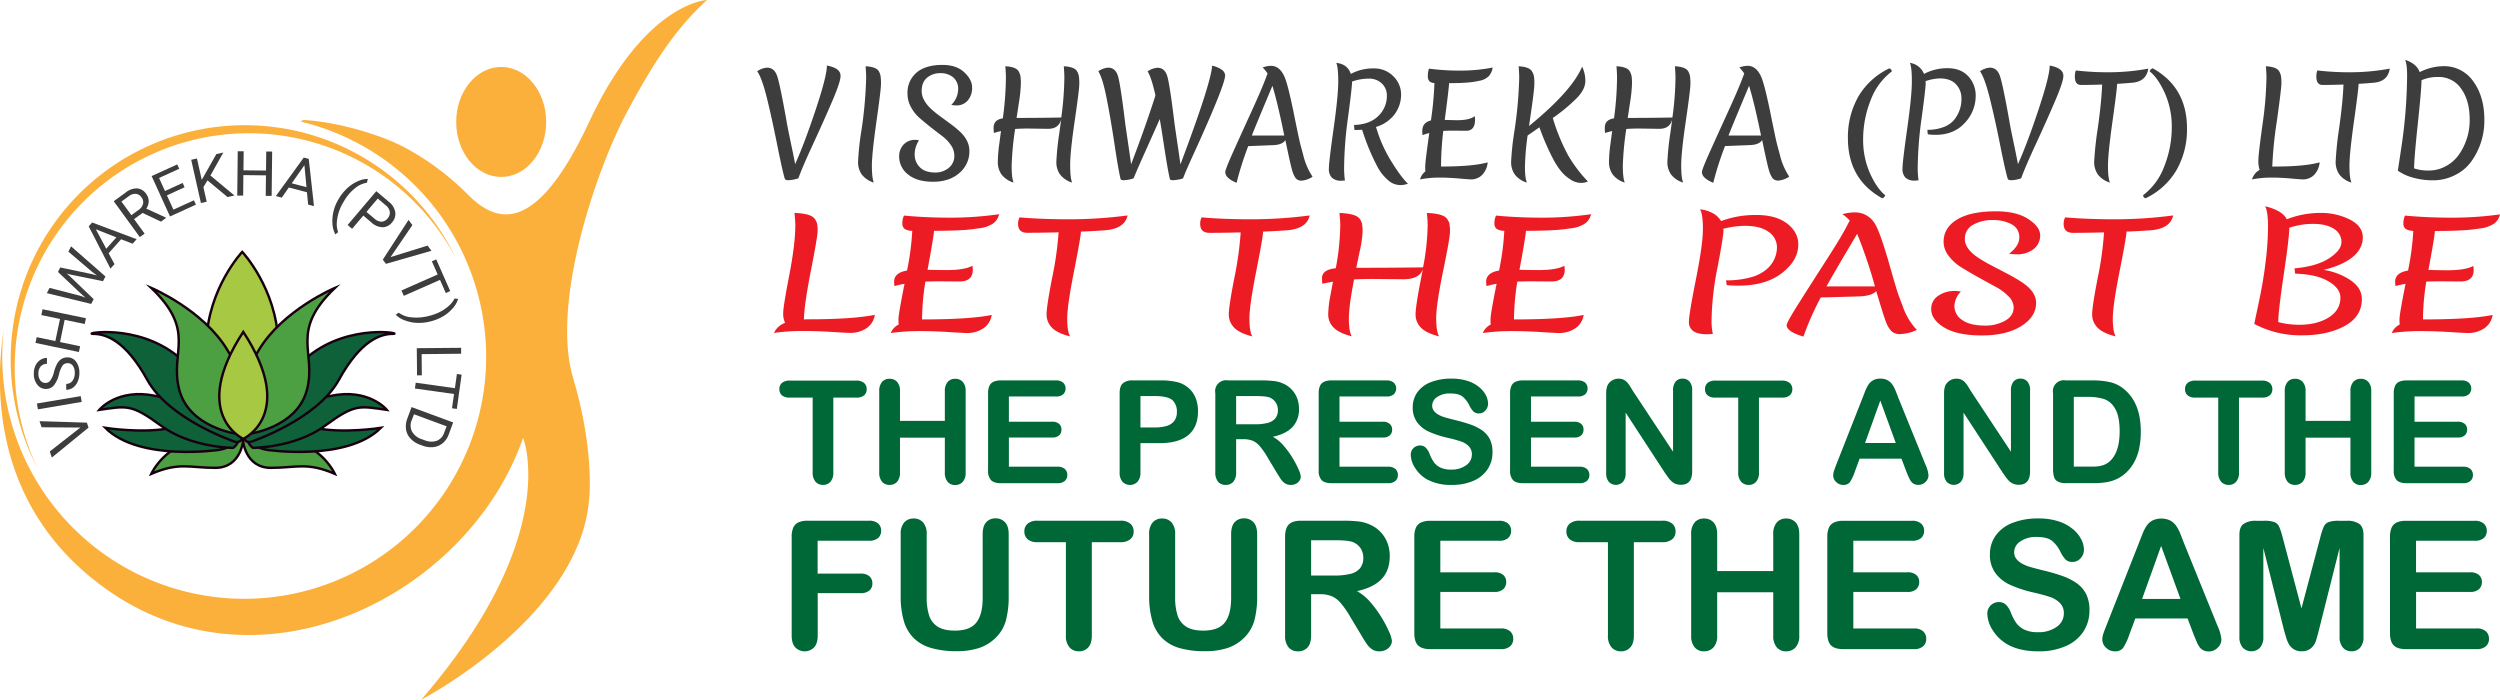 <svg xmlns="http://www.w3.org/2000/svg" id="Layer_1" data-name="Layer 1" viewBox="0 0 1114.69 312.02"><defs><style>.cls-1{fill:#a6c842;}.cls-1,.cls-2,.cls-3{stroke:#190010;stroke-miterlimit:10;stroke-width:1.09px;}.cls-2{fill:#4da042;}.cls-3{fill:#0e6139;}.cls-4{fill:#fbb03b;}.cls-5{fill:#3d3d3d;}.cls-6{fill:#ed1c24;}.cls-7{fill:#006837;}</style></defs><path class="cls-1" d="M277,421.43h7.13s9.81,3.57,8.92-20.5S277,360.81,277,360.81s-15.15,16.05-16,40.12,8.92,20.5,8.92,20.5Z" transform="translate(-169 -248.49)"></path><path class="cls-2" d="M277.47,444.61s-.89,12.48-12.48,12.48-16.05-2.67-28.53,2.68c0,0,6.24-13.38,20.5-14.27s14.28-4,14.28-4S277.47,441.05,277.47,444.61Z" transform="translate(-169 -248.49)"></path><path class="cls-3" d="M266.77,449.07s-35.66,5.35-50.81-9.81c0,0,16.93,2.68,29.41,0s17.83-2.67,17.83-2.67l10.7,8.91S272.12,448.18,266.77,449.07Z" transform="translate(-169 -248.49)"></path><path class="cls-3" d="M273,448.18s-18.72,0-32.09-9.81-15.16-8.91-27.64-7.13c0,0,8-9.81,25-6.24s17.83,2.67,17.83,2.67l9.81,5.35S281,441.94,273,448.18Z" transform="translate(-169 -248.49)"></path><path class="cls-3" d="M273.9,445.5s-29.42-9.8-39.22-27.63S216,397.36,210.61,397.36s19.18-5,37.67,10,13.14,7.85,13.14,7.85l16.05,24.07S278.36,446.39,273.9,445.5Z" transform="translate(-169 -248.49)"></path><path class="cls-2" d="M274.79,441.94s-21.39-2.68-25.85-19.62,8-25.85-12.48-45.46c0,0,23.18,9.81,33.88,27.63s7.13,18.73,7.13,18.73-1.79,10.69-.89,13.37S274.79,441.94,274.79,441.94Z" transform="translate(-169 -248.49)"></path><path class="cls-2" d="M277.29,444.61s.89,12.48,12.48,12.48,16.05-2.67,28.53,2.68c0,0-6.24-13.38-20.5-14.27s-14.28-4-14.28-4S277.29,441.05,277.29,444.61Z" transform="translate(-169 -248.49)"></path><path class="cls-3" d="M288,449.07s35.66,5.35,50.81-9.81c0,0-16.93,2.68-29.41,0s-17.83-2.67-17.83-2.67l-10.7,8.91S282.64,448.18,288,449.07Z" transform="translate(-169 -248.49)"></path><path class="cls-3" d="M281.75,448.18s18.72,0,32.09-9.81,15.16-8.91,27.64-7.13c0,0-8-9.81-25-6.24s-17.83,2.67-17.83,2.67L288.88,433S273.73,441.94,281.75,448.18Z" transform="translate(-169 -248.49)"></path><path class="cls-3" d="M280.86,445.5s29.42-9.8,39.22-27.63,18.72-20.51,24.07-20.51-19.19-5-37.67,10-13.14,7.85-13.14,7.85l-16,24.07S276.4,446.39,280.86,445.5Z" transform="translate(-169 -248.49)"></path><path class="cls-2" d="M280,441.94s21.39-2.68,25.85-19.62-8-25.85,12.48-45.46c0,0-23.18,9.81-33.88,27.63s-7.13,18.73-7.13,18.73,1.78,10.69.89,13.37S280,441.94,280,441.94Z" transform="translate(-169 -248.49)"></path><path class="cls-1" d="M277.47,444.17s24.07-10.93,0-47.7C253.4,433.24,277.47,444.17,277.47,444.17Z" transform="translate(-169 -248.49)"></path><path class="cls-4" d="M175.57,412.28a104.37,104.37,0,0,1,196.84-48.4A104.38,104.38,0,1,0,185.61,457,104,104,0,0,1,175.57,412.28Z" transform="translate(-169 -248.49)"></path><path class="cls-4" d="M431.69,302.87c-25,53.48-42.79,43.68-54.38,32.09a116.75,116.75,0,0,0-25.85-19.61c-10.7-6.24-31.2-12.48-47.25-13.38l-1.19.72A107.88,107.88,0,1,1,170,407.61a109.17,109.17,0,0,1,.69-12.19c-4.08,26-5.09,79.95,46.12,116.05,69.53,49,161.35,1.79,185.42-67.75,0,0,17.83,43.68-45.46,116.78,0,0,70.43-36.55,74.88-89.14,0,0,2.68-21.4-7.13-54.38s9.81-91.83,24.07-118.57,24.07-39.23,35.66-49.92C484.29,248.49,456.66,249.38,431.69,302.87Z" transform="translate(-169 -248.49)"></path><ellipse class="cls-4" cx="223.47" cy="54.38" rx="20.06" ry="24.52"></ellipse><path class="cls-5" d="M204.82,439.13,187.55,439l-.93-2.72,21.11.66.74,2.21-16.35,13.35-.92-2.72Z" transform="translate(-169 -248.49)"></path><path class="cls-5" d="M205,425.11l.44,2.59L185.9,431l-.44-2.6Z" transform="translate(-169 -248.49)"></path><path class="cls-5" d="M195.31,415.31a12.4,12.4,0,0,1-2.28,5,4.5,4.5,0,0,1-3.44,1.6,4.76,4.76,0,0,1-3.9-1.82,7.56,7.56,0,0,1-1.61-4.87,8.38,8.38,0,0,1,.72-3.68,6.07,6.07,0,0,1,2.13-2.54,5.59,5.59,0,0,1,3-.93l0,2.64a3.61,3.61,0,0,0-2.81,1.2,4.75,4.75,0,0,0-1,3.27,4.85,4.85,0,0,0,.91,3,2.81,2.81,0,0,0,2.38,1.05,2.52,2.52,0,0,0,2-1.07A10,10,0,0,0,193,414.6a16.75,16.75,0,0,1,1.46-3.92,5.87,5.87,0,0,1,1.92-2.12,5,5,0,0,1,2.6-.72,4.62,4.62,0,0,1,3.89,1.82,8.22,8.22,0,0,1,1.53,5,9.52,9.52,0,0,1-.71,3.85,6.45,6.45,0,0,1-2.09,2.78,5.21,5.21,0,0,1-3.07,1l0-2.64a3.36,3.36,0,0,0,2.8-1.39,5.62,5.62,0,0,0,1-3.59,5.21,5.21,0,0,0-.9-3.18,2.73,2.73,0,0,0-2.31-1.07,2.7,2.7,0,0,0-2.23,1.07A12,12,0,0,0,195.31,415.31Z" transform="translate(-169 -248.49)"></path><path class="cls-5" d="M207.32,390.38l-.54,2.59-8.95-1.87L195.77,401l8.95,1.87-.54,2.58-19.36-4.06.54-2.57,8.32,1.74,2.07-9.85-8.32-1.74.54-2.59Z" transform="translate(-169 -248.49)"></path><path class="cls-5" d="M204.62,380.33l2.49.86-1.83-1.58-10.43-9.86,1-2,14,2.93,2.38.62-2.17-1.61-10.58-9,1.22-2.35,15.32,13.4-1.1,2.13-14.69-3-1.48-.42,1.19,1,10.83,10.42-1.1,2.13-19.78-4.81,1.22-2.34Z" transform="translate(-169 -248.49)"></path><path class="cls-5" d="M223,355.17l-5.56,6.24,2.61,4.85-1.8,2-9.7-18.84,1.53-1.72,19.85,7.45-1.8,2Zm-6.62,4.23,4.51-5.07-9.17-3.61Z" transform="translate(-169 -248.49)"></path><path class="cls-5" d="M232.57,343.43l-3.79,2.76,4.7,6.47-2.14,1.55-11.63-16,5.34-3.89a7.9,7.9,0,0,1,5.09-1.83,5.48,5.48,0,0,1,4.08,2.51,5.36,5.36,0,0,1,1.08,3.2,6.08,6.08,0,0,1-1.06,3.31l8.73,4,.09.13-2.28,1.67Zm-5,1,3.27-2.38a4.59,4.59,0,0,0,1.93-2.64,3.38,3.38,0,0,0-.65-2.87,3.54,3.54,0,0,0-2.55-1.62,4.67,4.67,0,0,0-3.16,1.07l-3.26,2.37Z" transform="translate(-169 -248.49)"></path><path class="cls-5" d="M251.29,332l-7.87,3.59,2.9,6.37,9.15-4.16.88,1.94L244.81,345l-8.2-18,11.42-5.2.89,1.94-9,4.11,2.64,5.8,7.88-3.59Z" transform="translate(-169 -248.49)"></path><path class="cls-5" d="M261.52,328.92l-1.83,3,1.47,6.52-2.57.58-4.34-19.29,2.57-.58,2.14,9.54,6.51-11.49,3.1-.7-5.74,10.25,10.69,8.91-3.08.69Z" transform="translate(-169 -248.49)"></path><path class="cls-5" d="M290.12,335.81l-2.64,0,.11-9.13-10.07-.12-.1,9.14-2.64,0,.23-19.77,2.64,0-.1,8.5,10.06.11.1-8.5,2.64,0Z" transform="translate(-169 -248.49)"></path><path class="cls-5" d="M305.86,334.22l-8.08-2.14-3.14,4.53-2.63-.7,12.43-17.17,2.22.59L309,340.4l-2.61-.69Zm-6.77-4,6.56,1.73-.92-9.81Z" transform="translate(-169 -248.49)"></path><path class="cls-5" d="M320,337.21a20.89,20.89,0,0,1,3.69-4.67,16.77,16.77,0,0,1,4.72-3.18,10.59,10.59,0,0,1,4.59-1.1l-.38,1.7a10.84,10.84,0,0,0-5.18,2.35,20,20,0,0,0-4.74,5.33l-.59,1a20,20,0,0,0-2.92,8.84,10.7,10.7,0,0,0,.57,4.51L318.55,353a10.94,10.94,0,0,1-1.31-4.66A18.76,18.76,0,0,1,320,337.21Z" transform="translate(-169 -248.49)"></path><path class="cls-5" d="M331,344.61l-5,5.9-2-1.7,12.78-15.08,5.62,4.76a7.45,7.45,0,0,1,2.84,4.58,5.59,5.59,0,0,1-1.42,4.55,5.48,5.48,0,0,1-4.25,2.2,7.74,7.74,0,0,1-5-2.17Zm1.38-1.63L336,346a4.77,4.77,0,0,0,3.1,1.34,3.58,3.58,0,0,0,2.7-1.45,3.7,3.7,0,0,0,1-2.89,4.44,4.44,0,0,0-1.64-2.83l-3.72-3.16Z" transform="translate(-169 -248.49)"></path><path class="cls-5" d="M343.15,363.11,359.64,358l1.72,2.31-20.29,5.83-1.39-1.87,11.48-17.72,1.71,2.31Z" transform="translate(-169 -248.49)"></path><path class="cls-5" d="M367.78,379.15l-2.59-5.87-16.14,7.12L348,378l16.14-7.12L361.55,365l1.95-.86,6.23,14.12Z" transform="translate(-169 -248.49)"></path><path class="cls-5" d="M360.93,391.81a20.83,20.83,0,0,1-5.83.65,17.1,17.1,0,0,1-5.57-1.12,10.65,10.65,0,0,1-4.09-2.53l1.36-.9a10.86,10.86,0,0,0,5.66,2.07,21.41,21.41,0,0,0,7.58-.58l.42-.1a22.48,22.48,0,0,0,5-1.89,18.1,18.1,0,0,0,3.84-2.71,10.26,10.26,0,0,0,2.34-3.09l1.62.14a10.56,10.56,0,0,1-2.36,4.15,16.88,16.88,0,0,1-4.36,3.64A21.34,21.34,0,0,1,360.93,391.81Z" transform="translate(-169 -248.49)"></path><path class="cls-5" d="M357,406.39l.08,9.46-2.13,0-.11-12.11,19.77-.17,0,2.64Z" transform="translate(-169 -248.49)"></path><path class="cls-5" d="M370.54,430.53l.9-6.36L354,421.72l.36-2.6,17.47,2.46.89-6.34,2.11.3-2.14,15.29Z" transform="translate(-169 -248.49)"></path><path class="cls-5" d="M352.5,430l18.55,6.85-1.95,5.29a9.08,9.08,0,0,1-2.67,3.92,7.76,7.76,0,0,1-4.11,1.78,10.46,10.46,0,0,1-4.92-.64l-1.19-.44A10.46,10.46,0,0,1,352,444a7.56,7.56,0,0,1-1.95-4,9.73,9.73,0,0,1,.54-4.82Zm15.64,8.58-14.55-5.37-1,2.6a6,6,0,0,0,.12,5.09,7.64,7.64,0,0,0,4.42,3.44l1.09.4a7.86,7.86,0,0,0,5.47.32,5.72,5.72,0,0,0,3.34-3.6Z" transform="translate(-169 -248.49)"></path><path class="cls-5" d="M523.11,328.5a12.76,12.76,0,0,1-2.8.34c-.86,0-1.34-.31-1.47-.93q-1.12-3.86-3.36-15.1T511,292.41q-2.26-9.15-4.39-12.14a8.89,8.89,0,0,1,4.36-1.62c2.16,0,3.67,1.23,4.52,3.67s2.25,9.14,4.2,20.06c.13,1,.74,4.12,1.84,9.37s1.77,8.56,2,9.93q4.11-9.09,9.16-24.25t5-19.71c4.07.74,6.1,2.28,6.1,4.6q0,2.56-3.51,10.81t-8.47,19q-5,10.74-6.82,15.85A11,11,0,0,1,523.11,328.5Z" transform="translate(-169 -248.49)"></path><path class="cls-5" d="M561.62,282.42a21.75,21.75,0,0,1,.19,3.52q0,2.49-2,16.56t-2.06,19.71q0,5.64.87,7.69a10.65,10.65,0,0,1-5.45-3.7,9.52,9.52,0,0,1-1.58-5.48,120.53,120.53,0,0,1,1.3-12.8,186.09,186.09,0,0,0,2.31-24.79c0-1.24-.09-2.94-.25-5.1,3.15.16,5.13.91,5.91,2.24A6.81,6.81,0,0,1,561.62,282.42Z" transform="translate(-169 -248.49)"></path><path class="cls-5" d="M584.17,297.08a49.28,49.28,0,0,0,4.14,3.34c1.51,1.1,3,2.21,4.54,3.33a47.59,47.59,0,0,1,4.15,3.42q4.23,3.93,4.23,8.66a12.51,12.51,0,0,1-4.45,9.78q-4.46,3.92-11.74,3.92t-11.21-3.3a10,10,0,0,1-3.92-7.85,7.56,7.56,0,0,1,2-5.45,6.83,6.83,0,0,1,5.17-2.08,5.56,5.56,0,0,1,1.68.25,11.11,11.11,0,0,0-1.93,6.25,7.89,7.89,0,0,0,2.3,5.7q2.31,2.37,6.91,2.37a9.3,9.3,0,0,0,5.89-2,6.73,6.73,0,0,0,2.58-5.63,8.18,8.18,0,0,0-1.55-4.64,17.48,17.48,0,0,0-3.86-4q-2.31-1.74-5.05-3.89t-5-4.14a17,17,0,0,1-3.86-4.86,12.33,12.33,0,0,1-1.56-6,11.73,11.73,0,0,1,4-9.37c2.67-2.3,6.55-3.46,11.61-3.46q6.16,0,9.68,3.27c2.35,2.18,3.52,4.45,3.52,6.79a8.57,8.57,0,0,1-1.9,5.76,6.43,6.43,0,0,1-5.2,2.24,9.91,9.91,0,0,1-2.18-.24,9.9,9.9,0,0,0,3.06-6.85,6.62,6.62,0,0,0-2.25-5.45,8.64,8.64,0,0,0-5.69-1.84,9,9,0,0,0-5.89,2q-2.43,2-2.43,6T584.17,297.08Z" transform="translate(-169 -248.49)"></path><path class="cls-5" d="M636.29,305.93l-9-.13c-1.91,0-3.8.06-5.67.19a133.53,133.53,0,0,0-1.55,16.5q0,5.36.87,7.41a10.61,10.61,0,0,1-5.45-3.7,9.52,9.52,0,0,1-1.59-5.48,63.77,63.77,0,0,1,.66-8.1q.65-5,.77-5.7c-1.41.34-2.47.63-3.17.87a19.64,19.64,0,0,1-.13-2.36q0-3.56,4.11-4.17a143.22,143.22,0,0,0,1.37-18.13c0-1.24-.08-2.94-.25-5.1q4.74.24,5.92,2.24a7.06,7.06,0,0,1,.81,2.15,23,23,0,0,1,.19,3.52,66,66,0,0,1-.91,8.53q-.9,6-1,6.6,11.09,0,19.93-.19a139.71,139.71,0,0,0,1.37-17.75c0-1.24-.09-2.94-.25-5.1q4.73.24,5.91,2.24a6.81,6.81,0,0,1,.81,2.15,21.75,21.75,0,0,1,.19,3.52q0,2.49-2.06,16.56t-2,19.71q0,5.64.87,7.69a10.65,10.65,0,0,1-5.45-3.7,9.52,9.52,0,0,1-1.59-5.48,121.52,121.52,0,0,1,1.31-12.8l.87-6.35C641.52,304.47,639.57,305.93,636.29,305.93Z" transform="translate(-169 -248.49)"></path><path class="cls-5" d="M694.64,328.5a12.49,12.49,0,0,1-2.8.34c-.87,0-1.31-.31-1.31-.93q-.87-3.68-2.33-13.23t-2.09-13.11q-1.74,4-4.49,10.09-6.09,13.51-7.16,16.31a8.34,8.34,0,0,1-1.8.53,12.49,12.49,0,0,1-2.8.34c-.88,0-1.31-.31-1.31-.93q-.94-3.93-2.62-15.13t-3.49-20.37q-1.8-9.15-3.73-12.14a8.83,8.83,0,0,1,4.36-1.62q3.36,0,4.48,4t3.24,21.46c.08.62.48,3.32,1.18,8.09s1.16,8,1.37,9.53q6.6-17.31,10.84-30.7-1.74-7.91-3.49-10.71a8.86,8.86,0,0,1,4.36-1.62c2.24,0,3.74,1.32,4.48,4s1.83,9.79,3.24,21.46c.09.62.48,3.32,1.19,8.09s1.16,8,1.37,9.53q13.7-36.42,14.13-44a11.35,11.35,0,0,1,4.24,1.77,3.26,3.26,0,0,1,1.55,2.59q0,4-12.76,32.19-5.06,11-6,13.7A8.52,8.52,0,0,1,694.64,328.5Z" transform="translate(-169 -248.49)"></path><path class="cls-5" d="M715.32,325.23q0-1.19,3.42-8.81t7.94-17.5q4.52-9.87,6.13-14.1l1.37-3.55a17.09,17.09,0,0,0-2.18-2.68,10.2,10.2,0,0,1,3.68-.75c2.61,0,4.65,1.66,6.1,5q1.38,3.18,3.68,14.2a4.68,4.68,0,0,1,.18.81c.09.46.51,2.57,1.28,6.32s1.3,6.25,1.59,7.47.79,3.11,1.49,5.64a30.07,30.07,0,0,0,4.24,10,10.07,10.07,0,0,1-4.83,1.75,3.18,3.18,0,0,1-2.74-1.15,12.15,12.15,0,0,1-1.56-3.55q-.71-2.4-3-13.36-1.37,2.11-5.48,2.24l-11.08.44A143.51,143.51,0,0,0,720.36,330C717,328.61,715.32,327,715.32,325.23Zm21-38.42q-7.15,17-9.15,22.11h14.45Q738.74,294.66,736.36,286.81Z" transform="translate(-169 -248.49)"></path><path class="cls-5" d="M762.89,327.75a5.49,5.49,0,0,1-1.37-4.17q0-2.9,2.09-17.68t2.08-21.12q0-6.31-.87-8.25,5,.51,6.48,4.92A20.86,20.86,0,0,1,781.39,279a11.89,11.89,0,0,1,8.9,3.52,11.34,11.34,0,0,1,3.43,8.16,14.7,14.7,0,0,1-2.77,8.59,16,16,0,0,1-8.44,5.82l.87,2.68a60.86,60.86,0,0,0,6.48,13.48q4.23,6.71,6.91,9.13A9.12,9.12,0,0,1,793,331a8.15,8.15,0,0,1-5.1-2.18,20.67,20.67,0,0,1-4.83-6.16,98.34,98.34,0,0,1-6.73-16.32q-2.24.12-3.42.12l-.19-2.24q7-.24,10.81-4a12.25,12.25,0,0,0,3.83-9,7.39,7.39,0,0,0-2.21-5.48,8.09,8.09,0,0,0-5.95-2.18,21.27,21.27,0,0,0-7.35,1.31c0,1.61-.59,6.87-1.78,15.75a174.43,174.43,0,0,0-1.77,22.23,38.37,38.37,0,0,0,.37,6.11l-1.62.12A6,6,0,0,1,762.89,327.75Z" transform="translate(-169 -248.49)"></path><path class="cls-5" d="M822.74,306.8l-5.54-.06q-3.06,0-4.68.12a144.24,144.24,0,0,0-1,15.88q14.38,0,20.8-1.87a9.13,9.13,0,0,1-2.46,5.61,6.94,6.94,0,0,1-5.08,2c-.58,0-2.37-.14-5.38-.41s-5.93-.4-8.75-.4a44.91,44.91,0,0,0-8.47.81,6.47,6.47,0,0,1,2.36-3.55q-.06-.37-.06-2.37t1.81-14.76a25,25,0,0,0-3,.94,15.69,15.69,0,0,1-.13-1.81q0-3.8,3.86-4.73a150.18,150.18,0,0,0,1.56-16.69,3.4,3.4,0,0,1-2.27-.81,3.55,3.55,0,0,1-.66-2.46,9.19,9.19,0,0,1,.5-3.14,104.17,104.17,0,0,0,14,.87,73.5,73.5,0,0,0,14.39-1.37,7.15,7.15,0,0,1-1.72,3.83,7.83,7.83,0,0,1-4.26,2.08,33.9,33.9,0,0,1-4.86.75c-2.32.21-5.19.31-8.59.31q-.06,2.25-1.93,16.38c2.57.08,4.44.13,5.6.13,3.66,0,6.25-.61,7.79-1.81a14,14,0,0,1,.12,1.62Q826.66,306.8,822.74,306.8Z" transform="translate(-169 -248.49)"></path><path class="cls-5" d="M852.94,282.42a21.75,21.75,0,0,1,.19,3.52q0,2.49-1.56,13.14l-.81,5.6q19.13-15.63,23.67-26.47a14.29,14.29,0,0,1,1.43,6.45q0,3.58-3.68,7.44a76.68,76.68,0,0,1-10.83,9,87.67,87.67,0,0,0,6.91,16.78A62.57,62.57,0,0,0,877,329.4a7.35,7.35,0,0,1-3.3.63,8.51,8.51,0,0,1-4.45-1.5,17.27,17.27,0,0,1-4.24-3.73,34.83,34.83,0,0,1-3.7-5.8,108,108,0,0,1-5.92-13.76c-.21.17-1,.7-2.27,1.59s-2.3,1.59-3,2.09a115,115,0,0,0-1.18,14q0,5,.87,7a10.61,10.61,0,0,1-5.45-3.7,9.52,9.52,0,0,1-1.59-5.48,121.52,121.52,0,0,1,1.31-12.8,185.74,185.74,0,0,0,2.3-24.79c0-1.24-.08-2.94-.25-5.1q4.74.24,5.92,2.24A6.81,6.81,0,0,1,852.94,282.42Z" transform="translate(-169 -248.49)"></path><path class="cls-5" d="M908.8,305.93l-9-.13c-1.91,0-3.8.06-5.67.19a131.56,131.56,0,0,0-1.55,16.5q0,5.36.87,7.41a10.61,10.61,0,0,1-5.45-3.7,9.52,9.52,0,0,1-1.59-5.48,63.77,63.77,0,0,1,.66-8.1q.65-5,.77-5.7c-1.41.34-2.47.63-3.17.87a19.64,19.64,0,0,1-.13-2.36q0-3.56,4.11-4.17A143.22,143.22,0,0,0,890,283.13c0-1.24-.08-2.94-.25-5.1q4.74.24,5.92,2.24a7.33,7.33,0,0,1,.81,2.15,23,23,0,0,1,.19,3.52,68,68,0,0,1-.91,8.53q-.9,6-1,6.6,11.09,0,19.93-.19a139.71,139.71,0,0,0,1.37-17.75c0-1.24-.09-2.94-.25-5.1q4.73.24,5.91,2.24a6.81,6.81,0,0,1,.81,2.15,21.75,21.75,0,0,1,.19,3.52q0,2.49-2.06,16.56t-2.05,19.71q0,5.64.87,7.69a10.65,10.65,0,0,1-5.45-3.7,9.52,9.52,0,0,1-1.59-5.48,121.52,121.52,0,0,1,1.31-12.8l.87-6.35C914,304.47,912.08,305.93,908.8,305.93Z" transform="translate(-169 -248.49)"></path><path class="cls-5" d="M927.85,325.23q0-1.19,3.43-8.81t7.94-17.5q4.51-9.87,6.13-14.1l1.37-3.55a17.09,17.09,0,0,0-2.18-2.68,10.2,10.2,0,0,1,3.68-.75c2.61,0,4.65,1.66,6.1,5Q955.69,286,958,297a4.68,4.68,0,0,1,.18.81q.12.69,1.28,6.32t1.59,7.47c.29,1.23.78,3.11,1.49,5.64a30.07,30.07,0,0,0,4.24,10A10.1,10.1,0,0,1,962,329a3.18,3.18,0,0,1-2.74-1.15,12.15,12.15,0,0,1-1.56-3.55q-.72-2.4-3-13.36-1.36,2.11-5.48,2.24l-11.08.44A143.51,143.51,0,0,0,932.9,330C929.54,328.61,927.85,327,927.85,325.23Zm21-38.42q-7.15,17-9.15,22.11H954.2Q951.28,294.66,948.9,286.81Z" transform="translate(-169 -248.49)"></path><path class="cls-5" d="M1003,293.38a46.92,46.92,0,0,0-3.27,17.09,36.68,36.68,0,0,0,3.14,15.48q3.15,6.81,6.7,9.56a1.79,1.79,0,0,1-1.37,1.37q-15.26-8.47-15.26-26.78a36.52,36.52,0,0,1,4.64-18.53A31.66,31.66,0,0,1,1011.36,279a1.34,1.34,0,0,1,1.12,1.37A28.54,28.54,0,0,0,1003,293.38Z" transform="translate(-169 -248.49)"></path><path class="cls-5" d="M1027.55,284.69l.07.75q0,2.37-1.78,15.47a168.86,168.86,0,0,0-1.77,21.89,38.37,38.37,0,0,0,.37,6.11l-1.62.12a5.93,5.93,0,0,1-4.17-1.28,5.49,5.49,0,0,1-1.37-4.17q0-2.9,2.09-17.68t2.08-21.12q0-6.31-.87-8.25a7.91,7.91,0,0,1,6.29,4.92,21.86,21.86,0,0,1,10.55-2.55q5.83,0,9.16,3.58a12.45,12.45,0,0,1,3.33,8.81,17.34,17.34,0,0,1-4.86,12q-4.85,5.33-13.07,5.32a22.6,22.6,0,0,1-3.43-.24l-.19-2a19.6,19.6,0,0,0,7.29-1.24,11.07,11.07,0,0,0,4.73-3.3,14.54,14.54,0,0,0,3.18-9.34,9,9,0,0,0-2.46-6.45q-2.46-2.58-7.13-2.58A20,20,0,0,0,1027.55,284.69Z" transform="translate(-169 -248.49)"></path><path class="cls-5" d="M1068.38,328.5a12.85,12.85,0,0,1-2.81.34c-.85,0-1.34-.31-1.46-.93q-1.12-3.86-3.36-15.1t-4.52-20.4q-2.28-9.15-4.39-12.14a8.86,8.86,0,0,1,4.36-1.62c2.16,0,3.66,1.23,4.51,3.67s2.26,9.14,4.21,20.06c.12,1,.74,4.12,1.84,9.37s1.77,8.56,2,9.93q4.11-9.09,9.15-24.25t5-19.71c4.07.74,6.1,2.28,6.1,4.6q0,2.56-3.52,10.81t-8.47,19q-5,10.74-6.82,15.85A10.82,10.82,0,0,1,1068.38,328.5Z" transform="translate(-169 -248.49)"></path><path class="cls-5" d="M1094.12,282.57a8.4,8.4,0,0,1,.44-2.67,122.79,122.79,0,0,0,15,.81,96.7,96.7,0,0,0,17.31-1.62q-.87,5.79-7.23,6.29c-2.2.2-4.42.37-6.66.49q-.06,2.43-2.08,16.82t-2,19.77q0,5.39.87,7.44a10.65,10.65,0,0,1-5.45-3.7,9.81,9.81,0,0,1-1.58-5.61,151.85,151.85,0,0,1,1.65-15.19q1.65-11.92,1.9-19.21-5.43.18-9.34.18C1095,286.37,1094.12,285.11,1094.12,282.57Z" transform="translate(-169 -248.49)"></path><path class="cls-5" d="M1134.07,322.46a46.92,46.92,0,0,0,3.27-17.09,36.68,36.68,0,0,0-3.14-15.48q-3.15-6.83-6.7-9.56a1.81,1.81,0,0,1,1.37-1.37q15.26,8.48,15.26,26.78a36.55,36.55,0,0,1-4.64,18.53,31.66,31.66,0,0,1-13.79,12.61,1.34,1.34,0,0,1-1.12-1.37A28.59,28.59,0,0,0,1134.07,322.46Z" transform="translate(-169 -248.49)"></path><path class="cls-5" d="M1176.51,324.24a12.45,12.45,0,0,1-.56-4.18q0-2.67,1.81-15.81a163.34,163.34,0,0,0,1.8-21.12c0-1.24-.08-2.94-.25-5.1q4.74.24,5.92,2.24a6.81,6.81,0,0,1,.81,2.15,19.25,19.25,0,0,1,.19,3.24q0,2.2-2,16.62a182.78,182.78,0,0,0-2.08,20.52,6.86,6.86,0,0,1,1.12-.06q13.46,0,20-1.87a9.13,9.13,0,0,1-2.46,5.61,6.94,6.94,0,0,1-5.08,2c-.58,0-2.37-.14-5.38-.41s-5.93-.4-8.75-.4a44.91,44.91,0,0,0-8.47.81A7.07,7.07,0,0,1,1176.51,324.24Z" transform="translate(-169 -248.49)"></path><path class="cls-5" d="M1201.8,282.57a8.38,8.38,0,0,1,.43-2.67,122.79,122.79,0,0,0,15,.81,96.7,96.7,0,0,0,17.31-1.62q-.87,5.79-7.22,6.29c-2.2.2-4.42.37-6.67.49q-.06,2.43-2.08,16.82t-2,19.77q0,5.39.88,7.44a10.57,10.57,0,0,1-5.45-3.7,9.74,9.74,0,0,1-1.59-5.61A151.85,151.85,0,0,1,1212,305.4q1.65-11.92,1.9-19.21c-3.61.12-6.73.18-9.34.18C1202.71,286.37,1201.8,285.11,1201.8,282.57Z" transform="translate(-169 -248.49)"></path><path class="cls-5" d="M1258.28,278a15.77,15.77,0,0,1,13.51,6.79q4.92,6.78,4.92,17.06a31,31,0,0,1-5.67,18.43,19.42,19.42,0,0,1-7.37,6.26,21.07,21.07,0,0,1-9.59,2.34,32.53,32.53,0,0,1-8.72-1.06,21.93,21.93,0,0,1-5.45-2.12l-1.75-1.06c0-.33.5-3.42,1.37-9.28a225.58,225.58,0,0,0,2.74-33.19q0-4.92-.87-7c3.45,1.16,5.61,3,6.48,5.48A23.93,23.93,0,0,1,1258.28,278Zm-12.89,45.58a20.55,20.55,0,0,0,6.66.94,15.55,15.55,0,0,0,7.6-2,16.68,16.68,0,0,0,5.92-5.38,26.68,26.68,0,0,0,4.6-15.32q0-8.54-3.79-13.77a12,12,0,0,0-10.22-5.23,18.13,18.13,0,0,0-7.47,1.43q0,3.87-1.65,19.43T1245.39,323.61Z" transform="translate(-169 -248.49)"></path><path class="cls-6" d="M519.05,392.45a9.62,9.62,0,0,1-.84-4.43q0-2.83,2.7-16.78t2.7-22.39a53.24,53.24,0,0,0-.38-5.42q7.07.27,8.84,2.38a6.35,6.35,0,0,1,1.21,2.28,15.47,15.47,0,0,1,.28,3.43q0,2.36-3,17.64t-3.11,21.77a12.6,12.6,0,0,1,1.67-.07q20.08,0,29.95-2a8.76,8.76,0,0,1-3.67,5.94,12.94,12.94,0,0,1-7.58,2.12c-.87,0-3.55-.15-8-.43s-8.85-.43-13.07-.43a94.19,94.19,0,0,0-12.64.86A8.59,8.59,0,0,1,519.05,392.45Z" transform="translate(-169 -248.49)"></path><path class="cls-6" d="M596.89,374l-8.28-.07c-3,0-5.36.05-7,.13a109,109,0,0,0-1.49,16.85q21.48,0,31.06-2a8.72,8.72,0,0,1-3.67,5.94,12.91,12.91,0,0,1-7.58,2.12c-.87,0-3.55-.15-8.05-.43s-8.85-.43-13.06-.43a94.34,94.34,0,0,0-12.65.86,7.16,7.16,0,0,1,3.53-3.77,18.37,18.37,0,0,1-.09-2.51q0-2.12,2.7-15.65a41.69,41.69,0,0,0-4.47,1,13.5,13.5,0,0,1-.18-1.92c0-2.68,1.92-4.36,5.76-5a116.5,116.5,0,0,0,2.33-17.7,6.62,6.62,0,0,1-3.4-.86,3.08,3.08,0,0,1-1-2.61,7.17,7.17,0,0,1,.74-3.34q9.58.93,20.83.93A152.66,152.66,0,0,0,614.47,344a7,7,0,0,1-2.56,4.07,14,14,0,0,1-6.37,2.21c-2.92.44-5.33.7-7.26.79q-5.21.33-12.83.33-.09,2.38-2.88,17.38c3.84.08,6.63.13,8.37.13q8.17,0,11.62-1.92a9.89,9.89,0,0,1,.19,1.72Q602.75,373.95,596.89,374Z" transform="translate(-169 -248.49)"></path><path class="cls-6" d="M622.93,348.25a6.69,6.69,0,0,1,.65-2.84q9.76.85,22.32.86a200.82,200.82,0,0,0,25.85-1.72q-1.29,6.15-10.78,6.67c-3.29.23-6.61.4-10,.53q-.1,2.58-3.12,17.84t-3,21q0,5.71,1.3,7.9-5.77-1.45-8.14-3.93a8.32,8.32,0,0,1-2.37-5.95q0-3.46,2.46-16.12A148.72,148.72,0,0,0,641,352.08q-8.09.21-14,.2Q622.92,352.28,622.93,348.25Z" transform="translate(-169 -248.49)"></path><path class="cls-6" d="M704.12,348.25a6.54,6.54,0,0,1,.65-2.84q9.76.85,22.32.86a200.94,200.94,0,0,0,25.85-1.72q-1.31,6.15-10.79,6.67c-3.28.23-6.6.4-9.95.53q-.09,2.58-3.11,17.84t-3,21q0,5.71,1.31,7.9-5.77-1.45-8.14-3.93a8.32,8.32,0,0,1-2.37-5.95q0-3.46,2.46-16.12a150.31,150.31,0,0,0,2.84-20.38q-8.1.21-13.95.2Q704.12,352.28,704.12,348.25Z" transform="translate(-169 -248.49)"></path><path class="cls-6" d="M794.7,373l-13.49-.13q-4.28,0-8.46.2-2.32,11.82-2.32,17.51t1.3,7.86q-5.78-1.45-8.14-3.93a8.16,8.16,0,0,1-2.37-5.82,48.32,48.32,0,0,1,1-8.59c.65-3.5,1-5.51,1.16-6-2.11.35-3.69.66-4.75.93a16.85,16.85,0,0,1-.18-2.51c0-2.51,2-4,6.14-4.43a110.08,110.08,0,0,0,2-19.22,52.7,52.7,0,0,0-.37-5.42q7.07.27,8.84,2.38a6.31,6.31,0,0,1,1.2,2.28,16.77,16.77,0,0,1,.28,3.73,51.33,51.33,0,0,1-1.35,9.05c-.89,4.27-1.38,6.61-1.44,7q16.56,0,29.76-.2a105.24,105.24,0,0,0,2.05-18.82,52.7,52.7,0,0,0-.37-5.42q7.06.27,8.83,2.38a6.19,6.19,0,0,1,1.21,2.28,16.77,16.77,0,0,1,.28,3.73q0,2.64-3.07,17.57t-3.07,20.91c0,4,.44,6.7,1.3,8.16q-5.76-1.45-8.13-3.93a8.16,8.16,0,0,1-2.37-5.82q0-3.33,1.95-13.57l1.3-6.74Q802,373,794.7,373Z" transform="translate(-169 -248.49)"></path><path class="cls-6" d="M860.82,374l-8.28-.07c-3,0-5.36.05-7,.13a109,109,0,0,0-1.49,16.85q21.48,0,31.06-2a8.72,8.72,0,0,1-3.67,5.94,12.91,12.91,0,0,1-7.58,2.12c-.87,0-3.55-.15-8-.43s-8.85-.43-13.06-.43a94.34,94.34,0,0,0-12.65.86,7.2,7.2,0,0,1,3.53-3.77,18.37,18.37,0,0,1-.09-2.51q0-2.12,2.7-15.65a41.69,41.69,0,0,0-4.47,1,13.5,13.5,0,0,1-.18-1.92c0-2.68,1.92-4.36,5.76-5a116.5,116.5,0,0,0,2.33-17.7,6.62,6.62,0,0,1-3.4-.86,3.08,3.08,0,0,1-1-2.61,7.17,7.17,0,0,1,.74-3.34q9.58.93,20.83.93A152.55,152.55,0,0,0,878.4,344a6.9,6.9,0,0,1-2.56,4.07,14,14,0,0,1-6.37,2.21c-2.92.44-5.33.7-7.26.79q-5.21.33-12.83.33-.09,2.38-2.88,17.38c3.84.08,6.63.13,8.37.13q8.18,0,11.62-1.92a9.89,9.89,0,0,1,.19,1.72Q866.68,373.95,860.82,374Z" transform="translate(-169 -248.49)"></path><path class="cls-6" d="M937.36,350.5l.09.79q0,2.5-2.65,16.42a127.85,127.85,0,0,0-2.65,23.22,29.15,29.15,0,0,0,.56,6.47l-2.42.13q-4.18,0-6.23-1.35a4.9,4.9,0,0,1-2-4.43q0-3.08,3.12-18.76t3.11-22.39q0-6.71-1.3-8.76a14.57,14.57,0,0,1,5.54,1.62,9.46,9.46,0,0,1,3.85,3.6,43.93,43.93,0,0,1,15.77-2.71q8.7,0,13.67,3.8t5,9.35q0,7.06-7.26,12.72T944,375.86a44.58,44.58,0,0,1-5.11-.26l-.28-2.11a40.06,40.06,0,0,0,10.88-1.32,17.81,17.81,0,0,0,7.07-3.51,12.89,12.89,0,0,0,4.74-9.9,8.27,8.27,0,0,0-3.67-6.84q-3.68-2.75-10.65-2.74A40.82,40.82,0,0,0,937.36,350.5Z" transform="translate(-169 -248.49)"></path><path class="cls-6" d="M965.63,393.5q0-1.25,5.12-9.35t11.85-18.56q6.75-10.47,9.16-15l2-3.77a22.06,22.06,0,0,0-3.26-2.84,21,21,0,0,1,5.49-.79,10.15,10.15,0,0,1,9.11,5.29q2.05,3.36,5.49,15.06a3.65,3.65,0,0,1,.28.86c.12.48.76,2.72,1.91,6.7s1.93,6.63,2.37,7.93,1.18,3.29,2.23,6a28.51,28.51,0,0,0,6.32,10.57,19.45,19.45,0,0,1-7.2,1.84,5.68,5.68,0,0,1-4.09-1.22,11.32,11.32,0,0,1-2.33-3.76q-1.07-2.55-4.51-14.17c-1.37,1.5-4.09,2.29-8.18,2.38l-16.56.46a123.37,123.37,0,0,0-7.72,17.44Q965.63,396.34,965.63,393.5Zm31.43-40.76q-10.69,18-13.67,23.45H1005A218.67,218.67,0,0,0,997.06,352.74Z" transform="translate(-169 -248.49)"></path><path class="cls-6" d="M1051.38,363.64q2.79,1.78,6.18,3.54l6.79,3.53q3.39,1.79,6.18,3.63,6.33,4.17,6.33,9.19,0,6.21-6.65,10.37t-17.53,4.16q-10.89,0-16.74-3.5t-5.86-8.32a6.87,6.87,0,0,1,3-5.78,12.6,12.6,0,0,1,7.72-2.22,11.43,11.43,0,0,1,2.51.27,9.63,9.63,0,0,0-2.88,6.64,7.34,7.34,0,0,0,3.44,6q3.44,2.51,10.33,2.51a17.76,17.76,0,0,0,8.78-2.15c2.58-1.43,3.86-3.42,3.86-6a7.13,7.13,0,0,0-2.32-4.92,23.62,23.62,0,0,0-5.77-4.26q-3.43-1.84-7.53-4.13t-7.53-4.39a20.9,20.9,0,0,1-5.77-5.15,10.3,10.3,0,0,1-2.32-6.34q0-6.28,6-9.94t17.35-3.67q9.21,0,14.46,3.47t5.25,7.2a7.61,7.61,0,0,1-2.83,6.11,11.75,11.75,0,0,1-7.77,2.38,19.26,19.26,0,0,1-3.25-.27q4.55-3.44,4.55-7.26a6.28,6.28,0,0,0-3.34-5.78,16.75,16.75,0,0,0-8.51-1.95,17.18,17.18,0,0,0-8.79,2.11,6.94,6.94,0,0,0-3.63,6.41Q1045.05,359.48,1051.38,363.64Z" transform="translate(-169 -248.49)"></path><path class="cls-6" d="M1089.13,348.25a6.69,6.69,0,0,1,.65-2.84q9.77.85,22.32.86a201.09,201.09,0,0,0,25.86-1.72q-1.31,6.15-10.79,6.67c-3.29.23-6.6.4-10,.53q-.09,2.58-3.12,17.84t-3,21q0,5.71,1.3,7.9-5.76-1.45-8.13-3.93a8.29,8.29,0,0,1-2.38-5.95q0-3.46,2.47-16.12a148.44,148.44,0,0,0,2.83-20.38q-8.09.21-14,.2C1090.5,352.28,1089.13,350.94,1089.13,348.25Z" transform="translate(-169 -248.49)"></path><path class="cls-6" d="M1176.18,383.1q2-9.28,3-17.87a127.79,127.79,0,0,0,1.07-15.59q0-7-1.3-9.18,7.72,1.85,9.67,5.81a40.58,40.58,0,0,1,14.88-2.84,28.62,28.62,0,0,1,13.35,3q5.72,3,5.67,8t-4.6,8.72q-4.56,3.69-12.93,5.68a29.36,29.36,0,0,1,11.81,4.45q5.29,3.48,5.3,8.56,0,7.8-7.67,12T1195.2,398a43.9,43.9,0,0,1-21.07-5.08C1174.19,392.55,1174.88,389.29,1176.18,383.1ZM1213,356.41a6.77,6.77,0,0,0-3.35-5.88q-3.35-2.2-9.11-2.21a33,33,0,0,0-10.79,1.72q0,4.15-2.47,20.77t-2.46,21.3a37.78,37.78,0,0,0,9.3,1.19q8,0,13.2-3.27t5.21-8.82q0-4.15-5.34-7.29t-14.84-3.41l-.28-2.37q9.86-.87,15.39-4.46T1213,356.41Z" transform="translate(-169 -248.49)"></path><path class="cls-6" d="M1266.11,374l-8.28-.07c-3,0-5.36.05-7,.13a107.75,107.75,0,0,0-1.49,16.85q21.48,0,31.06-2a8.72,8.72,0,0,1-3.67,5.94,12.94,12.94,0,0,1-7.58,2.12c-.87,0-3.55-.15-8-.43s-8.85-.43-13.06-.43a94.22,94.22,0,0,0-12.65.86,7.2,7.2,0,0,1,3.53-3.77,18.37,18.37,0,0,1-.09-2.51q0-2.12,2.7-15.65a41.69,41.69,0,0,0-4.47,1,13.5,13.5,0,0,1-.18-1.92c0-2.68,1.92-4.36,5.76-5a116.5,116.5,0,0,0,2.33-17.7,6.56,6.56,0,0,1-3.4-.86,3.08,3.08,0,0,1-1-2.61,7.17,7.17,0,0,1,.74-3.34q9.59.93,20.83.93a152.66,152.66,0,0,0,21.49-1.46,7,7,0,0,1-2.56,4.07,14.05,14.05,0,0,1-6.37,2.21q-4.38.66-7.26.79-5.2.33-12.83.33-.09,2.38-2.88,17.38c3.84.08,6.63.13,8.37.13q8.17,0,11.62-1.92a9.89,9.89,0,0,1,.19,1.72Q1272,373.95,1266.11,374Z" transform="translate(-169 -248.49)"></path><path class="cls-7" d="M550.69,425.77H540.56v33.28a6.08,6.08,0,0,1-1.28,4.26A4.28,4.28,0,0,1,536,464.7a4.33,4.33,0,0,1-3.36-1.4,6.12,6.12,0,0,1-1.3-4.25V425.77H521.19a5.1,5.1,0,0,1-3.53-1A3.56,3.56,0,0,1,516.5,422a3.52,3.52,0,0,1,1.2-2.81,5.23,5.23,0,0,1,3.49-1h29.5a5.19,5.19,0,0,1,3.58,1.06,3.59,3.59,0,0,1,1.17,2.78,3.52,3.52,0,0,1-1.19,2.77A5.24,5.24,0,0,1,550.69,425.77Z" transform="translate(-169 -248.49)"></path><path class="cls-7" d="M570.28,423v13.13h20V423a6.12,6.12,0,0,1,1.27-4.21,4.25,4.25,0,0,1,3.33-1.41,4.43,4.43,0,0,1,3.39,1.39,6,6,0,0,1,1.29,4.23v36.1a6,6,0,0,1-1.31,4.25,4.39,4.39,0,0,1-3.37,1.4,4.24,4.24,0,0,1-3.35-1.42,6.27,6.27,0,0,1-1.25-4.23V443.64h-20v15.41A6.07,6.07,0,0,1,569,463.3a4.41,4.41,0,0,1-3.38,1.4,4.22,4.22,0,0,1-3.34-1.42,6.27,6.27,0,0,1-1.25-4.23V423a6.17,6.17,0,0,1,1.24-4.21,4.22,4.22,0,0,1,3.35-1.41,4.43,4.43,0,0,1,3.4,1.39A6,6,0,0,1,570.28,423Z" transform="translate(-169 -248.49)"></path><path class="cls-7" d="M639.75,425.27H618.84v11.25h19.25a4.58,4.58,0,0,1,3.18,1,3.27,3.27,0,0,1,1,2.52,3.33,3.33,0,0,1-1,2.54,4.47,4.47,0,0,1-3.19,1H618.84v13h21.63a4.77,4.77,0,0,1,3.3,1,3.5,3.5,0,0,1,1.11,2.71,3.42,3.42,0,0,1-1.11,2.64,4.77,4.77,0,0,1-3.3,1H615.25c-2,0-3.47-.44-4.36-1.34a6,6,0,0,1-1.33-4.34V423.8a7.67,7.67,0,0,1,.6-3.27,3.63,3.63,0,0,1,1.86-1.84,7.71,7.71,0,0,1,3.23-.58h24.5a4.8,4.8,0,0,1,3.3,1,3.66,3.66,0,0,1,0,5.19A4.75,4.75,0,0,1,639.75,425.27Z" transform="translate(-169 -248.49)"></path><path class="cls-7" d="M686,446.08h-8.5v13a6.09,6.09,0,0,1-1.31,4.22,4.64,4.64,0,0,1-6.69,0,6.07,6.07,0,0,1-1.28-4.17V423.8q0-3.06,1.41-4.38a6.4,6.4,0,0,1,4.47-1.31H686a31.36,31.36,0,0,1,8.13.81,12.15,12.15,0,0,1,4.86,2.6,11.75,11.75,0,0,1,3.11,4.43,15.8,15.8,0,0,1,1.06,5.91q0,7-4.31,10.61T686,446.08Zm-2.25-21h-6.25v14h6.25a18.64,18.64,0,0,0,5.49-.69,6.4,6.4,0,0,0,3.36-2.25,6.7,6.7,0,0,0,1.15-4.09,6.94,6.94,0,0,0-1.78-4.94Q690,425.09,683.78,425.08Z" transform="translate(-169 -248.49)"></path><path class="cls-7" d="M723.41,444.33h-3.25v14.72a6.13,6.13,0,0,1-1.28,4.28,4.36,4.36,0,0,1-3.35,1.37,4.29,4.29,0,0,1-3.44-1.43,6.4,6.4,0,0,1-1.21-4.22V423.8a4.86,4.86,0,0,1,5.68-5.69h15.1a45.09,45.09,0,0,1,5.34.27,13.28,13.28,0,0,1,4,1.07,11.53,11.53,0,0,1,3.81,2.6,11.19,11.19,0,0,1,2.52,3.92,13.14,13.14,0,0,1,.86,4.73,11.47,11.47,0,0,1-2.89,8.19q-2.89,3.06-8.77,4.35a16.77,16.77,0,0,1,4.72,3.87,40.07,40.07,0,0,1,4,5.45,42.16,42.16,0,0,1,2.75,5.22,10.4,10.4,0,0,1,1,3.21,3.22,3.22,0,0,1-.58,1.79,4,4,0,0,1-1.58,1.41,5,5,0,0,1-2.31.51,4.49,4.49,0,0,1-2.62-.73,7,7,0,0,1-1.83-1.86c-.51-.75-1.2-1.85-2.08-3.31l-3.72-6.19a33.45,33.45,0,0,0-3.58-5.19,8.8,8.8,0,0,0-3.2-2.43A10.94,10.94,0,0,0,723.41,444.33Zm5.31-19.25h-8.56v12.59h8.31a23,23,0,0,0,5.62-.58,6.57,6.57,0,0,0,3.49-2,5.69,5.69,0,0,0,1.2-3.83,5.89,5.89,0,0,0-1-3.36,5.83,5.83,0,0,0-2.68-2.17C734,425.31,731.91,425.08,728.72,425.08Z" transform="translate(-169 -248.49)"></path><path class="cls-7" d="M787.16,425.27H766.25v11.25H785.5a4.55,4.55,0,0,1,3.17,1,3.24,3.24,0,0,1,1.05,2.52,3.33,3.33,0,0,1-1,2.54,4.47,4.47,0,0,1-3.19,1H766.25v13h21.63a4.76,4.76,0,0,1,3.29,1,3.5,3.5,0,0,1,1.11,2.71,3.42,3.42,0,0,1-1.11,2.64,4.76,4.76,0,0,1-3.29,1H762.66c-2,0-3.48-.44-4.36-1.34a6,6,0,0,1-1.33-4.34V423.8a7.84,7.84,0,0,1,.59-3.27,3.7,3.7,0,0,1,1.86-1.84,7.76,7.76,0,0,1,3.24-.58h24.5a4.76,4.76,0,0,1,3.29,1,3.66,3.66,0,0,1,0,5.19A4.71,4.71,0,0,1,787.16,425.27Z" transform="translate(-169 -248.49)"></path><path class="cls-7" d="M834.47,450.17a13.45,13.45,0,0,1-2.14,7.47,14.24,14.24,0,0,1-6.27,5.19,23.47,23.47,0,0,1-9.78,1.87,22,22,0,0,1-11.19-2.56,14.91,14.91,0,0,1-5.07-4.92,11.12,11.12,0,0,1-2-6,4.07,4.07,0,0,1,4.16-4.1,3.48,3.48,0,0,1,2.48.94,7.3,7.3,0,0,1,1.74,2.78,18.27,18.27,0,0,0,1.89,3.66,7.71,7.71,0,0,0,2.86,2.42,10.63,10.63,0,0,0,4.84.95,11,11,0,0,0,6.71-1.92,5.79,5.79,0,0,0,2.57-4.8,5.06,5.06,0,0,0-1.39-3.7,8.87,8.87,0,0,0-3.59-2.17q-2.21-.75-5.89-1.6a43.38,43.38,0,0,1-8.27-2.7,13.33,13.33,0,0,1-5.28-4.22,11,11,0,0,1-1.95-6.64,11.45,11.45,0,0,1,2.06-6.72,13,13,0,0,1,6-4.51,24.48,24.48,0,0,1,9.19-1.58,22.62,22.62,0,0,1,7.29,1.05,15.1,15.1,0,0,1,5.11,2.78,11.41,11.41,0,0,1,3,3.64,8.33,8.33,0,0,1,.94,3.72,4.39,4.39,0,0,1-1.17,3,3.73,3.73,0,0,1-2.92,1.33A3.39,3.39,0,0,1,826,432a10.59,10.59,0,0,1-1.79-2.61,11.88,11.88,0,0,0-3-4c-1.17-1-3-1.46-5.63-1.46a9.73,9.73,0,0,0-5.79,1.58,4.6,4.6,0,0,0-2.21,3.8,3.83,3.83,0,0,0,.75,2.37,6.33,6.33,0,0,0,2.06,1.72,14.15,14.15,0,0,0,2.66,1.13c.9.27,2.38.66,4.44,1.18q3.87.92,7,2a21.37,21.37,0,0,1,5.35,2.66,11,11,0,0,1,3.44,3.95A12.73,12.73,0,0,1,834.47,450.17Z" transform="translate(-169 -248.49)"></path><path class="cls-7" d="M872.53,425.27h-20.9v11.25h19.25a4.57,4.57,0,0,1,3.17,1,3.23,3.23,0,0,1,1,2.52,3.33,3.33,0,0,1-1,2.54,4.44,4.44,0,0,1-3.18,1H851.63v13h21.62a4.77,4.77,0,0,1,3.3,1,3.5,3.5,0,0,1,1.11,2.71,3.42,3.42,0,0,1-1.11,2.64,4.77,4.77,0,0,1-3.3,1H848c-2,0-3.47-.44-4.36-1.34a6,6,0,0,1-1.33-4.34V423.8a7.67,7.67,0,0,1,.6-3.27,3.63,3.63,0,0,1,1.86-1.84,7.71,7.71,0,0,1,3.23-.58h24.5a4.8,4.8,0,0,1,3.3,1,3.66,3.66,0,0,1,0,5.19A4.75,4.75,0,0,1,872.53,425.27Z" transform="translate(-169 -248.49)"></path><path class="cls-7" d="M897.13,422.89l17.84,27V422.64a6,6,0,0,1,1.14-4,3.84,3.84,0,0,1,3.08-1.33,4,4,0,0,1,3.15,1.33,5.86,5.86,0,0,1,1.16,4v36q0,6-5,6a6.64,6.64,0,0,1-2.25-.36,5.48,5.48,0,0,1-1.87-1.14,11.06,11.06,0,0,1-1.63-1.82c-.5-.7-1-1.42-1.5-2.14l-17.41-26.69v26.84a5.75,5.75,0,0,1-1.21,4,4.34,4.34,0,0,1-6.29,0,5.83,5.83,0,0,1-1.18-3.95V424.05a9.83,9.83,0,0,1,.5-3.53,5,5,0,0,1,2-2.3,5.35,5.35,0,0,1,3-.89,5,5,0,0,1,2.15.41,5.16,5.16,0,0,1,1.56,1.09,11.26,11.26,0,0,1,1.37,1.78Z" transform="translate(-169 -248.49)"></path><path class="cls-7" d="M963.41,425.77H953.28v33.28a6.08,6.08,0,0,1-1.28,4.26,4.28,4.28,0,0,1-3.31,1.39,4.33,4.33,0,0,1-3.36-1.4,6.07,6.07,0,0,1-1.3-4.25V425.77H933.91a5.1,5.1,0,0,1-3.53-1,3.56,3.56,0,0,1-1.16-2.77,3.52,3.52,0,0,1,1.2-2.81,5.21,5.21,0,0,1,3.49-1h29.5a5.21,5.21,0,0,1,3.58,1.06,3.59,3.59,0,0,1,1.17,2.78,3.52,3.52,0,0,1-1.19,2.77A5.24,5.24,0,0,1,963.41,425.77Z" transform="translate(-169 -248.49)"></path><path class="cls-7" d="M1019,458.74l-2.19-5.75H998.16L996,458.86a20.09,20.09,0,0,1-2.19,4.64,3.47,3.47,0,0,1-3,1.2,4.34,4.34,0,0,1-3.09-1.28,3.89,3.89,0,0,1-1.34-2.9,6.43,6.43,0,0,1,.31-1.94c.21-.67.55-1.59,1-2.78l11.72-29.75c.33-.86.73-1.88,1.2-3.08a15.55,15.55,0,0,1,1.5-3,6,6,0,0,1,2.1-1.93,6.39,6.39,0,0,1,3.2-.73,6.46,6.46,0,0,1,3.23.73,6.19,6.19,0,0,1,2.1,1.89,13.24,13.24,0,0,1,1.34,2.49c.36.88.83,2.07,1.39,3.55l12,29.56a14.81,14.81,0,0,1,1.41,4.9,4.1,4.1,0,0,1-1.33,2.93,4.4,4.4,0,0,1-3.21,1.32,4.16,4.16,0,0,1-1.87-.39,3.76,3.76,0,0,1-1.31-1.06,9.21,9.21,0,0,1-1.14-2.06C1019.61,460.26,1019.26,459.44,1019,458.74ZM1000.59,446h13.69l-6.9-18.91Z" transform="translate(-169 -248.49)"></path><path class="cls-7" d="M1047.78,422.89l17.85,27V422.64a6,6,0,0,1,1.14-4,3.82,3.82,0,0,1,3.07-1.33,4,4,0,0,1,3.16,1.33,5.91,5.91,0,0,1,1.16,4v36q0,6-5,6a6.56,6.56,0,0,1-2.25-.36,5.62,5.62,0,0,1-1.88-1.14,11.48,11.48,0,0,1-1.62-1.82c-.5-.7-1-1.42-1.5-2.14l-17.41-26.69v26.84a5.75,5.75,0,0,1-1.22,4,4.33,4.33,0,0,1-6.28,0,5.83,5.83,0,0,1-1.19-3.95V424.05a10.06,10.06,0,0,1,.5-3.53,5.08,5.08,0,0,1,2-2.3,5.41,5.41,0,0,1,3-.89,5,5,0,0,1,2.14.41,4.93,4.93,0,0,1,1.56,1.09,11.27,11.27,0,0,1,1.38,1.78Z" transform="translate(-169 -248.49)"></path><path class="cls-7" d="M1090.06,418.11h12.1a32.27,32.27,0,0,1,8.09.88,14.83,14.83,0,0,1,6.13,3.28q7.15,6.12,7.15,18.62a36.46,36.46,0,0,1-.72,7.53,22.23,22.23,0,0,1-2.22,6.14,18.87,18.87,0,0,1-3.84,4.89,15.83,15.83,0,0,1-4,2.66,18.18,18.18,0,0,1-4.7,1.41,36,36,0,0,1-5.68.4h-12.09a7.55,7.55,0,0,1-3.81-.76,3.53,3.53,0,0,1-1.67-2.16,13.74,13.74,0,0,1-.39-3.61V423.8a4.86,4.86,0,0,1,5.68-5.69Zm3.6,7.34v31.1h7c1.54,0,2.75,0,3.62-.13a11.29,11.29,0,0,0,2.72-.62,7.44,7.44,0,0,0,2.44-1.41q4.65-3.93,4.66-13.56,0-6.78-2.05-10.16a9.1,9.1,0,0,0-5-4.29,24.66,24.66,0,0,0-7.25-.93Z" transform="translate(-169 -248.49)"></path><path class="cls-7" d="M1177.44,425.77h-10.13v33.28a6.08,6.08,0,0,1-1.28,4.26,4.28,4.28,0,0,1-3.31,1.39,4.33,4.33,0,0,1-3.36-1.4,6.12,6.12,0,0,1-1.3-4.25V425.77h-10.12a5.1,5.1,0,0,1-3.53-1,3.56,3.56,0,0,1-1.16-2.77,3.52,3.52,0,0,1,1.2-2.81,5.23,5.23,0,0,1,3.49-1h29.5a5.19,5.19,0,0,1,3.58,1.06,3.59,3.59,0,0,1,1.17,2.78,3.52,3.52,0,0,1-1.19,2.77A5.24,5.24,0,0,1,1177.44,425.77Z" transform="translate(-169 -248.49)"></path><path class="cls-7" d="M1197,423v13.13h20V423a6.12,6.12,0,0,1,1.27-4.21,4.25,4.25,0,0,1,3.33-1.41,4.43,4.43,0,0,1,3.39,1.39,6,6,0,0,1,1.29,4.23v36.1a6,6,0,0,1-1.31,4.25,4.39,4.39,0,0,1-3.37,1.4,4.24,4.24,0,0,1-3.35-1.42,6.27,6.27,0,0,1-1.25-4.23V443.64h-20v15.41a6.07,6.07,0,0,1-1.31,4.25,4.41,4.41,0,0,1-3.38,1.4,4.22,4.22,0,0,1-3.34-1.42,6.27,6.27,0,0,1-1.25-4.23V423a6.17,6.17,0,0,1,1.24-4.21,4.22,4.22,0,0,1,3.35-1.41,4.43,4.43,0,0,1,3.4,1.39A6,6,0,0,1,1197,423Z" transform="translate(-169 -248.49)"></path><path class="cls-7" d="M1266.5,425.27h-20.91v11.25h19.25a4.58,4.58,0,0,1,3.18,1,3.27,3.27,0,0,1,1,2.52,3.33,3.33,0,0,1-1,2.54,4.47,4.47,0,0,1-3.19,1h-19.25v13h21.63a4.77,4.77,0,0,1,3.3,1,3.5,3.5,0,0,1,1.11,2.71,3.42,3.42,0,0,1-1.11,2.64,4.77,4.77,0,0,1-3.3,1H1242c-2,0-3.47-.44-4.36-1.34a6,6,0,0,1-1.33-4.34V423.8a7.67,7.67,0,0,1,.6-3.27,3.63,3.63,0,0,1,1.86-1.84,7.71,7.71,0,0,1,3.23-.58h24.5a4.8,4.8,0,0,1,3.3,1,3.66,3.66,0,0,1,0,5.19A4.75,4.75,0,0,1,1266.5,425.27Z" transform="translate(-169 -248.49)"></path><path class="cls-7" d="M556.41,489.6H533.56v14.65h19.1a5.73,5.73,0,0,1,4,1.19,4.12,4.12,0,0,1,1.31,3.19,4,4,0,0,1-1.33,3.16,5.8,5.8,0,0,1-3.94,1.17h-19.1v18.87c0,2.4-.55,4.17-1.63,5.33a5.86,5.86,0,0,1-8.35,0q-1.64-1.75-1.63-5.31V487.77a9.61,9.61,0,0,1,.75-4.09,4.6,4.6,0,0,1,2.32-2.3,9.81,9.81,0,0,1,4-.72h27.35a6,6,0,0,1,4.12,1.23,4.15,4.15,0,0,1,1.35,3.22,4.2,4.2,0,0,1-1.35,3.26A6,6,0,0,1,556.41,489.6Z" transform="translate(-169 -248.49)"></path><path class="cls-7" d="M570.59,514.25V486.71a7.63,7.63,0,0,1,1.58-5.27,5.33,5.33,0,0,1,4.16-1.76,5.48,5.48,0,0,1,4.28,1.76,7.68,7.68,0,0,1,1.58,5.27v28.17a25.86,25.86,0,0,0,1.07,8,9.28,9.28,0,0,0,3.81,5c1.82,1.19,4.38,1.78,7.66,1.78q6.79,0,9.61-3.61t2.81-11v-28.4q0-3.56,1.56-5.29a5.35,5.35,0,0,1,4.18-1.74,5.52,5.52,0,0,1,4.24,1.74q1.62,1.74,1.62,5.29v27.54a40.8,40.8,0,0,1-1.31,11.21,17.24,17.24,0,0,1-4.94,7.89,19,19,0,0,1-7.26,4.22,31.7,31.7,0,0,1-9.69,1.33,40,40,0,0,1-11.37-1.43,18.14,18.14,0,0,1-7.77-4.41A17.73,17.73,0,0,1,572,525.4,39.21,39.21,0,0,1,570.59,514.25Z" transform="translate(-169 -248.49)"></path><path class="cls-7" d="M668.48,490.23H655.82v41.6c0,2.4-.53,4.17-1.6,5.33a5.38,5.38,0,0,1-4.14,1.74,5.46,5.46,0,0,1-4.2-1.76,7.6,7.6,0,0,1-1.62-5.31v-41.6H631.6a6.4,6.4,0,0,1-4.41-1.31,4.43,4.43,0,0,1-1.45-3.46,4.37,4.37,0,0,1,1.51-3.51,6.49,6.49,0,0,1,4.35-1.29h36.88A6.47,6.47,0,0,1,673,482a4.45,4.45,0,0,1,1.47,3.47,4.39,4.39,0,0,1-1.49,3.46A6.57,6.57,0,0,1,668.48,490.23Z" transform="translate(-169 -248.49)"></path><path class="cls-7" d="M681.37,514.25V486.71a7.68,7.68,0,0,1,1.58-5.27,5.33,5.33,0,0,1,4.16-1.76,5.48,5.48,0,0,1,4.28,1.76,7.68,7.68,0,0,1,1.58,5.27v28.17a25.86,25.86,0,0,0,1.07,8,9.28,9.28,0,0,0,3.81,5c1.82,1.19,4.38,1.78,7.66,1.78q6.79,0,9.61-3.61t2.81-11v-28.4q0-3.56,1.56-5.29a5.35,5.35,0,0,1,4.18-1.74,5.52,5.52,0,0,1,4.24,1.74q1.62,1.74,1.62,5.29v27.54a40.41,40.41,0,0,1-1.31,11.21,17.24,17.24,0,0,1-4.94,7.89,19,19,0,0,1-7.26,4.22,31.66,31.66,0,0,1-9.69,1.33A40,40,0,0,1,695,537.47a18.14,18.14,0,0,1-7.77-4.41,17.73,17.73,0,0,1-4.42-7.66A39.21,39.21,0,0,1,681.37,514.25Z" transform="translate(-169 -248.49)"></path><path class="cls-7" d="M757.66,513.43h-4.07v18.4c0,2.42-.53,4.21-1.6,5.35a5.44,5.44,0,0,1-4.18,1.72,5.3,5.3,0,0,1-4.29-1.8,7.91,7.91,0,0,1-1.53-5.27V487.77q0-3.75,1.68-5.43t5.43-1.68H768a57.73,57.73,0,0,1,6.68.33,16.62,16.62,0,0,1,5,1.35,14.43,14.43,0,0,1,7.91,8.14,16.27,16.27,0,0,1,1.07,5.92q0,6.41-3.61,10.23t-11,5.43a21.16,21.16,0,0,1,5.9,4.85,48.76,48.76,0,0,1,5,6.81,50.8,50.8,0,0,1,3.44,6.53,12.87,12.87,0,0,1,1.23,4,4.12,4.12,0,0,1-.72,2.25,5,5,0,0,1-2,1.75,6.19,6.19,0,0,1-2.89.65,5.66,5.66,0,0,1-3.28-.92,8.83,8.83,0,0,1-2.28-2.32q-1-1.41-2.6-4.14l-4.65-7.74a42.81,42.81,0,0,0-4.47-6.48,11,11,0,0,0-4-3A13.67,13.67,0,0,0,757.66,513.43Zm6.64-24.06H753.59v15.74H764a29.23,29.23,0,0,0,7-.72,8.2,8.2,0,0,0,4.35-2.46,7.11,7.11,0,0,0,1.51-4.79,7.45,7.45,0,0,0-1.21-4.2,7.35,7.35,0,0,0-3.36-2.71Q770.27,489.38,764.3,489.37Z" transform="translate(-169 -248.49)"></path><path class="cls-7" d="M837.34,489.6H811.21v14.07h24.06a5.71,5.71,0,0,1,4,1.19,4,4,0,0,1,1.31,3.14,4.2,4.2,0,0,1-1.29,3.18,5.61,5.61,0,0,1-4,1.24H811.21V528.7h27a5.92,5.92,0,0,1,4.12,1.27,4.36,4.36,0,0,1,1.39,3.38,4.23,4.23,0,0,1-1.39,3.3,5.88,5.88,0,0,1-4.12,1.27H806.72c-2.53,0-4.34-.56-5.45-1.68s-1.66-2.93-1.66-5.43v-43a9.78,9.78,0,0,1,.74-4.09,4.62,4.62,0,0,1,2.33-2.3,9.77,9.77,0,0,1,4-.72h30.62a6,6,0,0,1,4.13,1.23,4.17,4.17,0,0,1,1.34,3.22,4.23,4.23,0,0,1-1.34,3.26A6,6,0,0,1,837.34,489.6Z" transform="translate(-169 -248.49)"></path><path class="cls-7" d="M910.16,490.23H897.5v41.6c0,2.4-.53,4.17-1.6,5.33a5.38,5.38,0,0,1-4.14,1.74,5.46,5.46,0,0,1-4.2-1.76,7.6,7.6,0,0,1-1.62-5.31v-41.6H873.28a6.4,6.4,0,0,1-4.41-1.31,4.43,4.43,0,0,1-1.45-3.46,4.37,4.37,0,0,1,1.51-3.51,6.49,6.49,0,0,1,4.35-1.29h36.88a6.47,6.47,0,0,1,4.47,1.33,4.44,4.44,0,0,1,1.46,3.47,4.39,4.39,0,0,1-1.48,3.46A6.57,6.57,0,0,1,910.16,490.23Z" transform="translate(-169 -248.49)"></path><path class="cls-7" d="M934.65,486.71v16.41h25V486.71a7.68,7.68,0,0,1,1.58-5.27,5.34,5.34,0,0,1,4.16-1.76,5.53,5.53,0,0,1,4.24,1.74q1.62,1.74,1.62,5.29v45.12a7.55,7.55,0,0,1-1.64,5.31,5.52,5.52,0,0,1-4.22,1.76,5.28,5.28,0,0,1-4.18-1.78,7.81,7.81,0,0,1-1.56-5.29V512.57h-25v19.26a7.55,7.55,0,0,1-1.64,5.31,5.52,5.52,0,0,1-4.22,1.76,5.26,5.26,0,0,1-4.18-1.78,7.81,7.81,0,0,1-1.56-5.29V486.71a7.78,7.78,0,0,1,1.54-5.27,5.31,5.31,0,0,1,4.2-1.76,5.53,5.53,0,0,1,4.24,1.74Q934.65,483.16,934.65,486.71Z" transform="translate(-169 -248.49)"></path><path class="cls-7" d="M1021.49,489.6H995.35v14.07h24.07a5.68,5.68,0,0,1,4,1.19,4,4,0,0,1,1.31,3.14,4.2,4.2,0,0,1-1.29,3.18,5.6,5.6,0,0,1-4,1.24H995.35V528.7h27a5.92,5.92,0,0,1,4.12,1.27,4.36,4.36,0,0,1,1.39,3.38,4.23,4.23,0,0,1-1.39,3.3,5.88,5.88,0,0,1-4.12,1.27H990.86c-2.53,0-4.34-.56-5.45-1.68s-1.66-2.93-1.66-5.43v-43a9.78,9.78,0,0,1,.74-4.09,4.62,4.62,0,0,1,2.33-2.3,9.77,9.77,0,0,1,4-.72h30.63a6,6,0,0,1,4.12,1.23,4.17,4.17,0,0,1,1.34,3.22,4.23,4.23,0,0,1-1.34,3.26A6,6,0,0,1,1021.49,489.6Z" transform="translate(-169 -248.49)"></path><path class="cls-7" d="M1100.63,520.74a16.85,16.85,0,0,1-2.68,9.33,17.8,17.8,0,0,1-7.83,6.49,29.42,29.42,0,0,1-12.23,2.34q-8.48,0-14-3.2a18.62,18.62,0,0,1-6.35-6.16,13.91,13.91,0,0,1-2.44-7.48,5.06,5.06,0,0,1,5.19-5.11,4.42,4.42,0,0,1,3.11,1.17,9.32,9.32,0,0,1,2.17,3.47,23.15,23.15,0,0,0,2.36,4.58,9.63,9.63,0,0,0,3.57,3,13.17,13.17,0,0,0,6.06,1.19A13.67,13.67,0,0,0,1086,528a7.22,7.22,0,0,0,3.22-6,6.32,6.32,0,0,0-1.74-4.63,11.19,11.19,0,0,0-4.49-2.72c-1.84-.62-4.29-1.29-7.36-2a53.82,53.82,0,0,1-10.34-3.38,16.79,16.79,0,0,1-6.6-5.27,13.76,13.76,0,0,1-2.44-8.3,14.26,14.26,0,0,1,2.58-8.4,16.31,16.31,0,0,1,7.46-5.65,30.67,30.67,0,0,1,11.49-2,28.51,28.51,0,0,1,9.12,1.31,19.14,19.14,0,0,1,6.38,3.48A14.32,14.32,0,0,1,1097,489a10.4,10.4,0,0,1,1.18,4.65,5.49,5.49,0,0,1-1.47,3.73,4.69,4.69,0,0,1-3.65,1.66,4.22,4.22,0,0,1-3-1,13.14,13.14,0,0,1-2.24-3.26,15,15,0,0,0-3.75-5.06q-2.19-1.82-7-1.82a12.12,12.12,0,0,0-7.24,2,5.72,5.72,0,0,0-2.76,4.74,4.83,4.83,0,0,0,.94,3,8.05,8.05,0,0,0,2.58,2.15,17.32,17.32,0,0,0,3.32,1.41c1.12.33,3,.83,5.55,1.48a88.88,88.88,0,0,1,8.77,2.5,26.86,26.86,0,0,1,6.68,3.32,13.7,13.7,0,0,1,4.29,4.94A15.8,15.8,0,0,1,1100.63,520.74Z" transform="translate(-169 -248.49)"></path><path class="cls-7" d="M1147.11,531.44l-2.73-7.19h-23.29l-2.73,7.34a26.26,26.26,0,0,1-2.73,5.81,4.37,4.37,0,0,1-3.71,1.5,5.43,5.43,0,0,1-3.87-1.6,4.91,4.91,0,0,1-1.68-3.63,8.16,8.16,0,0,1,.39-2.43c.26-.83.69-2,1.29-3.47l14.65-37.19c.41-1.07.91-2.35,1.5-3.85a19.27,19.27,0,0,1,1.88-3.73,7.54,7.54,0,0,1,2.61-2.4,9.26,9.26,0,0,1,8,0,7.85,7.85,0,0,1,2.62,2.36,17.22,17.22,0,0,1,1.68,3.11q.68,1.65,1.73,4.43l15,37a18.6,18.6,0,0,1,1.75,6.14,5.06,5.06,0,0,1-1.66,3.65,5.43,5.43,0,0,1-4,1.66,5.12,5.12,0,0,1-2.34-.49,4.87,4.87,0,0,1-1.65-1.33,12.47,12.47,0,0,1-1.42-2.58C1147.91,533.35,1147.47,532.32,1147.11,531.44Zm-23-15.9h17.11l-8.63-23.63Z" transform="translate(-169 -248.49)"></path><path class="cls-7" d="M1187.34,529.29l-9.17-36.48v39.53a7.18,7.18,0,0,1-1.47,4.92,5.37,5.37,0,0,1-7.71,0,7.12,7.12,0,0,1-1.49-4.94V487q0-3.75,2-5a9.32,9.32,0,0,1,5.28-1.31h3.59a13.79,13.79,0,0,1,4.71.58,4,4,0,0,1,2.17,2.11,33,33,0,0,1,1.6,5l8.32,31.37,8.32-31.37a33,33,0,0,1,1.6-5,4,4,0,0,1,2.17-2.11,13.71,13.71,0,0,1,4.71-.58h3.59a9.28,9.28,0,0,1,5.27,1.31c1.3.87,2,2.55,2,5v45.32a7.18,7.18,0,0,1-1.47,4.92,5,5,0,0,1-3.93,1.64,4.87,4.87,0,0,1-3.78-1.64,7.13,7.13,0,0,1-1.49-4.92V492.81l-9.18,36.48q-.9,3.56-1.46,5.21a7.25,7.25,0,0,1-2.09,3,6.1,6.1,0,0,1-4.22,1.37,6.18,6.18,0,0,1-5.63-3.13,12.92,12.92,0,0,1-1.23-3C1188,531.64,1187.66,530.49,1187.34,529.29Z" transform="translate(-169 -248.49)"></path><path class="cls-7" d="M1272.38,489.6h-26.13v14.07h24.06a5.71,5.71,0,0,1,4,1.19,4,4,0,0,1,1.31,3.14,4.2,4.2,0,0,1-1.29,3.18,5.61,5.61,0,0,1-4,1.24h-24.06V528.7h27a5.94,5.94,0,0,1,4.12,1.27,4.36,4.36,0,0,1,1.39,3.38,4.23,4.23,0,0,1-1.39,3.3,5.89,5.89,0,0,1-4.12,1.27h-31.52c-2.53,0-4.34-.56-5.45-1.68s-1.66-2.93-1.66-5.43v-43a9.78,9.78,0,0,1,.74-4.09,4.62,4.62,0,0,1,2.33-2.3,9.77,9.77,0,0,1,4-.72h30.62a5.93,5.93,0,0,1,4.12,1.23,4.15,4.15,0,0,1,1.35,3.22,4.2,4.2,0,0,1-1.35,3.26A5.93,5.93,0,0,1,1272.38,489.6Z" transform="translate(-169 -248.49)"></path></svg>